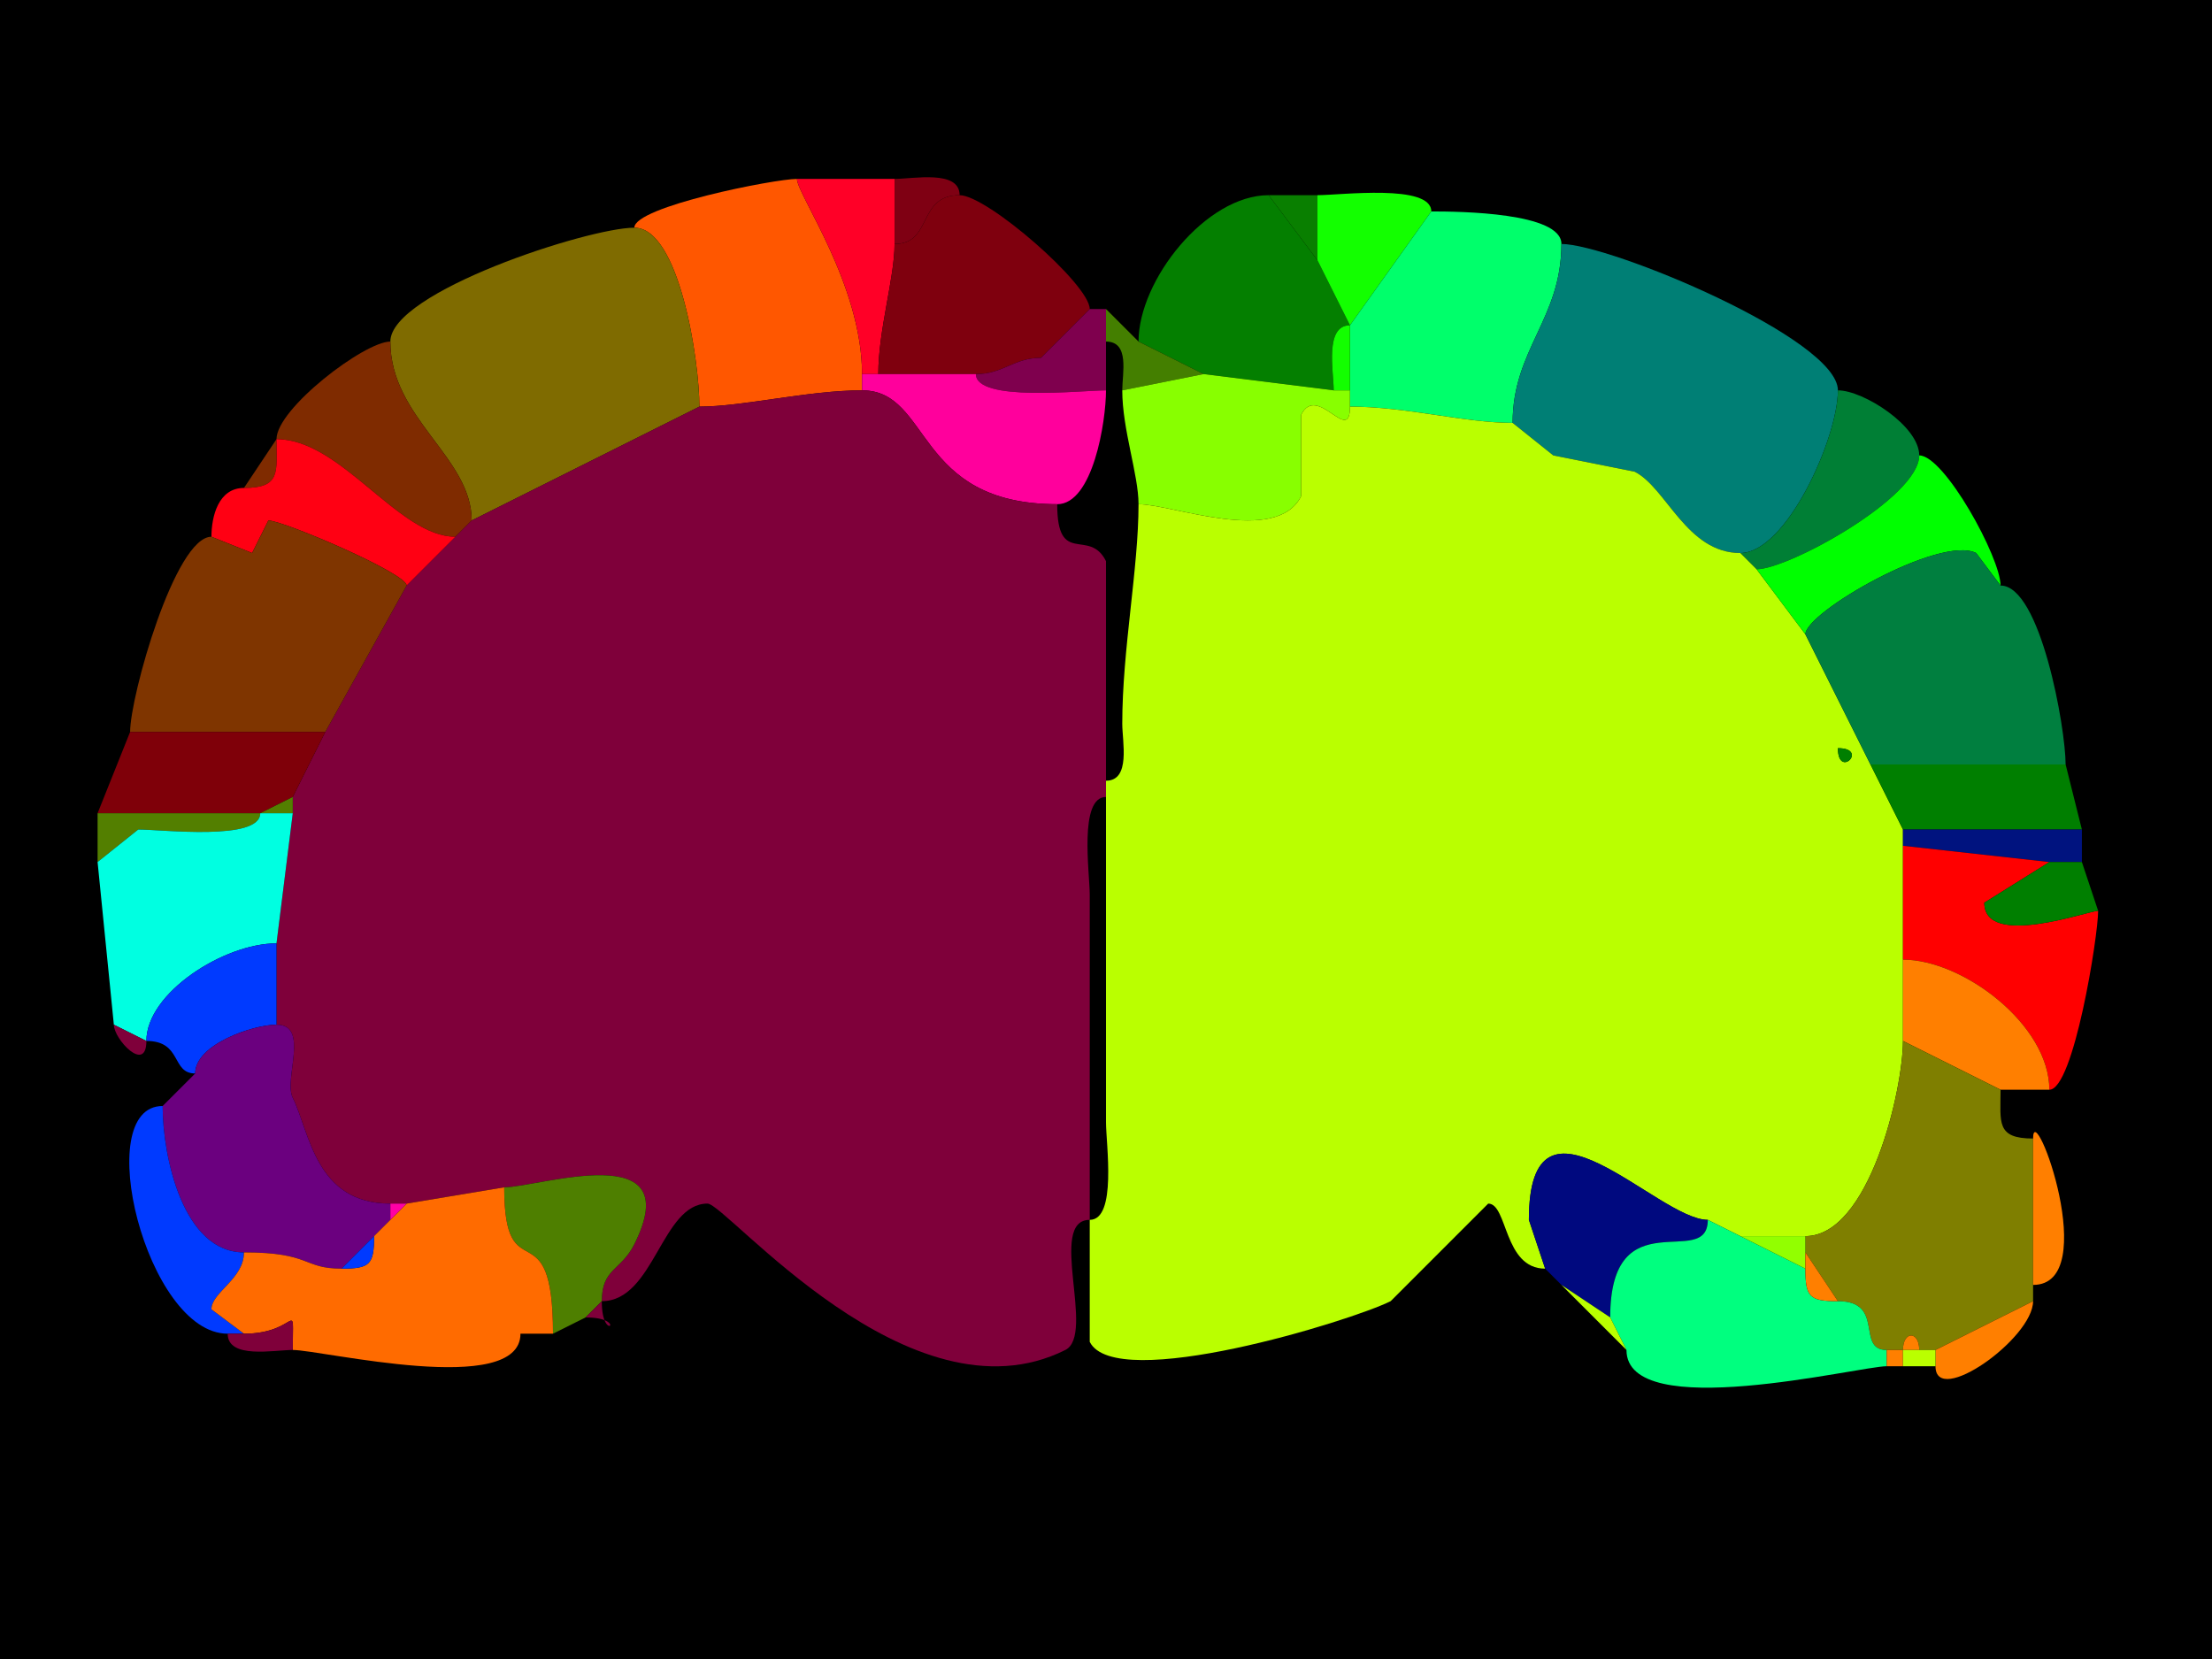 <svg xmlns="http://www.w3.org/2000/svg" xmlns:xlink="http://www.w3.org/1999/xlink" height="102" width="136">
<g>
<rect width="136" height="102" fill="#000000"  stroke-width="0" /> 
<path  fill="#FF5700" stroke-width="0" stroke="#FF5700" d = " M53 24 C49.675,24 45.69,25 43,25 43,22.156 41.764,14 39,14 39,12.7 47.63,11 49,11 49,11.959 53,17.486 53,23 53,23 53,24 53,24  Z"/>

<path  fill="#FF0027" stroke-width="0" stroke="#FF0027" d = " M53 23 L54,23 C54,20.293 55,17.097 55,15 55,15 55,11 55,11 55,11 49,11 49,11 49,11.959 53,17.486 53,23  Z"/>

<path  fill="#7F0013" stroke-width="0" stroke="#7F0013" d = " M59 12 C56.383,12 57.349,15 55,15 55,15 55,11 55,11 56.145,11 59,10.421 59,12  Z"/>

<path  fill="#7F000E" stroke-width="0" stroke="#7F000E" d = " M54 23 L60,23 C61.674,23 62.326,22 64,22 64,22 67,19 67,19 67,17.495 60.685,12 59,12 56.383,12 57.349,15 55,15 55,17.097 54,20.293 54,23  Z"/>

<path  fill="#047F00" stroke-width="0" stroke="#047F00" d = " M74 23 L82,24 C82,22.855 81.421,20 83,20 83,20 81,16 81,16 81,16 78,12 78,12 74.15,12 70,17.218 70,21 70,21 74,23 74,23  Z"/>

<path  fill="#097F00" stroke-width="0" stroke="#097F00" d = " M81 12 L81,16 C81,16 78,12 78,12 78,12 81,12 81,12  Z"/>

<path  fill="#13FF00" stroke-width="0" stroke="#13FF00" d = " M81 16 L83,20 C83,20 88,13 88,13 88,11.286 82.406,12 81,12 81,12 81,16 81,16  Z"/>

<path  fill="#00FF6B" stroke-width="0" stroke="#00FF6B" d = " M83 25 C86.51,25 90.022,26 93,26 93,21.478 96,19.602 96,15 96,13.069 89.775,13 88,13 88,13 83,20 83,20 83,20 83,24 83,24 83,24 83,25 83,25  Z"/>

<path  fill="#7F6B00" stroke-width="0" stroke="#7F6B00" d = " M43 25 L29,32 C29,28.108 24,25.717 24,21 24,17.956 36.17,14 39,14 41.764,14 43,22.156 43,25  Z"/>

<path  fill="#007F75" stroke-width="0" stroke="#007F75" d = " M93 26 L95.5,28 L100.5,29 C102.453,29.977 103.697,34 107,34 109.835,34 113,26.916 113,24 113,20.822 98.963,15 96,15 96,19.602 93,21.478 93,26  Z"/>

<path  fill="#7F004E" stroke-width="0" stroke="#7F004E" d = " M60 23 C60,24.735 66.51,24 68,24 68,24 68,21 68,21 68,21 68,19 68,19 68,19 67,19 67,19 67,19 64,22 64,22 62.326,22 61.674,23 60,23  Z"/>

<path  fill="#447F00" stroke-width="0" stroke="#447F00" d = " M74 23 L69,24 C69,22.952 69.473,21 68,21 68,21 68,19 68,19 68,19 70,21 70,21 70,21 74,23 74,23  Z"/>

<path  fill="#13FF00" stroke-width="0" stroke="#13FF00" d = " M82 24 L83,24 C83,24 83,20 83,20 81.421,20 82,22.855 82,24  Z"/>

<path  fill="#7F2B00" stroke-width="0" stroke="#7F2B00" d = " M29 32 L28,33 C24.49,33 20.985,27 17,27 17,25.129 22.4,21 24,21 24,25.717 29,28.108 29,32  Z"/>

<path  fill="#FF009C" stroke-width="0" stroke="#FF009C" d = " M68 24 C68,25.934 67.189,31 65,31 56.192,31 57.284,24 53,24 53,24 53,23 53,23 53,23 54,23 54,23 54,23 60,23 60,23 60,24.735 66.51,24 68,24  Z"/>

<path  fill="#88FF00" stroke-width="0" stroke="#88FF00" d = " M83 25 C83,27.405 80.984,23.532 80,25.5 L80,30.5 C78.477,33.547 72.073,31 70,31 70,29.181 69,26.409 69,24 69,24 74,23 74,23 74,23 82,24 82,24 82,24 83,24 83,24 83,24 83,25 83,25  Z"/>

<path  fill="#7F003A" stroke-width="0" stroke="#7F003A" d = " M67 75 C64.377,75 67.385,82.057 65.5,83 55.948,87.776 44.661,74 43.5,74 40.669,74 40.224,80 37,80 37,77.972 38.191,78.119 39,76.5 42.324,69.852 33.119,73 31,73 31,73 25,74 25,74 25,74 24,74 24,74 19.371,74 19.042,69.584 18,67.5 17.426,66.353 19.064,63 17,63 17,63 17,58 17,58 17,58 18,50 18,50 18,50 18,49 18,49 18,49 20,45 20,45 20,45 25,36 25,36 25,36 28,33 28,33 28,33 29,32 29,32 29,32 43,25 43,25 45.69,25 49.675,24 53,24 57.284,24 56.192,31 65,31 65,34.874 66.961,32.422 68,34.5 68,34.5 68,48 68,48 68,48 68,49 68,49 66.316,49 67,53.679 67,55 67,55 67,75 67,75  Z"/>

<path  fill="#007F35" stroke-width="0" stroke="#007F35" d = " M107 34 L108,35 C109.969,35 118,30.574 118,28 118,26.189 114.562,24 113,24 113,26.916 109.835,34 107,34  Z"/>

<path  fill-rule="evenodd" fill="#BAFF00" stroke-width="0" stroke="#BAFF00" d = " M113 46 C113,47.93 114.93,46 113,46  M107 76 L111,76 C114.922,76 117,67.007 117,64 117,64 117,59 117,59 117,55.981 117,55.019 117,52 117,52 117,51 117,51 117,51 115,47 115,47 115,47 111,39 111,39 111,39 108,35 108,35 108,35 107,34 107,34 103.697,34 102.453,29.977 100.5,29 100.5,29 95.5,28 95.5,28 95.5,28 93,26 93,26 90.022,26 86.51,25 83,25 83,27.405 80.984,23.532 80,25.5 80,25.5 80,30.5 80,30.5 78.477,33.547 72.073,31 70,31 70,34.971 69,39.931 69,44.5 69,45.598 69.534,48 68,48 68,48 68,49 68,49 68,49 68,69 68,69 68,70.321 68.684,75 67,75 67,75 67,82.5 67,82.5 68.59,85.68 83.073,81.213 85.5,80 85.5,80 91.5,74 91.5,74 92.703,74 92.442,78 95,78 95,78 94,75 94,75 94,65.837 101.912,75 105,75 105,75 107,76 107,76  Z"/>

<path  fill="#7F2B00" stroke-width="0" stroke="#7F2B00" d = " M17 27 L15,30 C17.294,30 17,29.003 17,27  Z"/>

<path  fill="#FF0013" stroke-width="0" stroke="#FF0013" d = " M28 33 L25,36 C25,35.245 17.402,32 16.5,32 16.5,32 15.5,34 15.5,34 15.5,34 13,33 13,33 13,31.762 13.423,30 15,30 17.294,30 17,29.003 17,27 20.985,27 24.49,33 28,33  Z"/>

<path  fill="#00FF00" stroke-width="0" stroke="#00FF00" d = " M123 36 L121.5,34 C119.272,32.886 111,37.638 111,39 111,39 108,35 108,35 109.969,35 118,30.574 118,28 119.547,28 123,34.283 123,36  Z"/>

<path  fill="#7F3500" stroke-width="0" stroke="#7F3500" d = " M8 45 C12.862,45 16.269,45 20,45 20,45 25,36 25,36 25,35.245 17.402,32 16.5,32 16.5,32 15.5,34 15.5,34 15.5,34 13,33 13,33 10.765,33 8,42.804 8,45  Z"/>

<path  fill="#007F3F" stroke-width="0" stroke="#007F3F" d = " M115 47 C118.391,47 122.6,47 127,47 127,44.767 125.454,36 123,36 123,36 121.5,34 121.5,34 119.272,32.886 111,37.638 111,39 111,39 115,47 115,47  Z"/>

<path  fill="#7F0009" stroke-width="0" stroke="#7F0009" d = " M6 50 L16,50 C16,50 18,49 18,49 18,49 20,45 20,45 16.269,45 12.862,45 8,45 8,45 6,50 6,50  Z"/>

<path  fill="#007F00" stroke-width="0" stroke="#007F00" d = " M113 46 C113,47.93 114.93,46 113,46  Z"/>

<path  fill="#007F00" stroke-width="0" stroke="#007F00" d = " M117 51 C121.135,51 124.305,51 128,51 128,51 127,47 127,47 122.6,47 118.391,47 115,47 115,47 117,51 117,51  Z"/>

<path  fill="#537F00" stroke-width="0" stroke="#537F00" d = " M16 50 L18,50 C18,50 18,49 18,49 18,49 16,50 16,50  Z"/>

<path  fill="#537F00" stroke-width="0" stroke="#537F00" d = " M16 50 C16,51.725 9.948,51 8.5,51 L6,53 C6,53 6,50 6,50 6,50 16,50 16,50  Z"/>

<path  fill="#00FFE1" stroke-width="0" stroke="#00FFE1" d = " M7 63 L9,64 C9,61.045 13.772,58 17,58 17,58 18,50 18,50 18,50 16,50 16,50 16,51.725 9.948,51 8.5,51 8.5,51 6,53 6,53 6,53 7,63 7,63  Z"/>

<path  fill="#00137F" stroke-width="0" stroke="#00137F" d = " M126 53 L128,53 C128,53 128,51 128,51 124.305,51 121.135,51 117,51 117,51 117,52 117,52 117,52 126,53 126,53  Z"/>

<path  fill="#FF0000" stroke-width="0" stroke="#FF0000" d = " M117 59 C120.687,59 126,63.003 126,67 127.496,67 129,57.548 129,56 128.386,56 122,58.33 122,55.5 122,55.5 126,53 126,53 126,53 117,52 117,52 117,55.019 117,55.981 117,59  Z"/>

<path  fill="#007F00" stroke-width="0" stroke="#007F00" d = " M128 53 L129,56 C128.386,56 122,58.33 122,55.5 122,55.5 126,53 126,53 126,53 128,53 128,53  Z"/>

<path  fill="#003AFF" stroke-width="0" stroke="#003AFF" d = " M9 64 C11.215,64 10.519,66 12,66 12,64.197 15.592,63 17,63 17,63 17,58 17,58 13.772,58 9,61.045 9,64  Z"/>

<path  fill="#FF7F00" stroke-width="0" stroke="#FF7F00" d = " M123 67 C124.333,67 124.667,67 126,67 126,63.003 120.687,59 117,59 117,59 117,64 117,64 117,64 123,67 123,67  Z"/>

<path  fill="#7F003A" stroke-width="0" stroke="#7F003A" d = " M7 63 L9,64 C9,66.026 7,63.896 7,63  Z"/>

<path  fill="#6B007F" stroke-width="0" stroke="#6B007F" d = " M15 77 C19.16,77 18.601,78 21,78 21,78 23,76 23,76 23,76 24,75 24,75 24,75 24,74 24,74 19.371,74 19.042,69.584 18,67.5 17.426,66.353 19.064,63 17,63 15.592,63 12,64.197 12,66 12,66 10,68 10,68 10,71.133 11.262,77 15,77  Z"/>

<path  fill="#7F7F00" stroke-width="0" stroke="#7F7F00" d = " M118 83 L119,83 C119,83 125,80 125,80 125,80 125,79 125,79 125,76.228 125,73.056 125,70 122.707,70 123,69.003 123,67 123,67 117,64 117,64 117,67.007 114.922,76 111,76 111,76 111,77 111,77 111,77 113,80 113,80 115.93,80 114.084,83 116,83 116,83 117,83 117,83 117,81.814 118,81.814 118,83  Z"/>

<path  fill="#003AFF" stroke-width="0" stroke="#003AFF" d = " M14 82 L15,82 C15,82 13,80.5 13,80.5 13,79.455 15,78.639 15,77 11.262,77 10,71.133 10,68 5.55,68 9.012,82 14,82  Z"/>

<path  fill="#FF7F00" stroke-width="0" stroke="#FF7F00" d = " M125 70 C125,73.056 125,76.228 125,79 129.29,79 125,67.334 125,70  Z"/>

<path  fill="#00097F" stroke-width="0" stroke="#00097F" d = " M96 79 L99,81 C99,73.605 105,78.149 105,75 101.912,75 94,65.837 94,75 94,75 95,78 95,78 95,78 96,79 96,79  Z"/>

<path  fill="#4E7F00" stroke-width="0" stroke="#4E7F00" d = " M36 81 L34,82 C34,74.06 31,79.615 31,73 33.119,73 42.324,69.852 39,76.5 38.191,78.119 37,77.972 37,80 37,80 36,81 36,81  Z"/>

<path  fill="#FF6B00" stroke-width="0" stroke="#FF6B00" d = " M32 82 L34,82 C34,74.06 31,79.615 31,73 31,73 25,74 25,74 25,74 24,75 24,75 24,75 23,76 23,76 23,77.747 22.747,78 21,78 18.601,78 19.16,77 15,77 15,78.639 13,79.455 13,80.5 13,80.5 15,82 15,82 18.393,82 18,79.644 18,83 19.789,83 32,85.949 32,82  Z"/>

<path  fill="#FF00A6" stroke-width="0" stroke="#FF00A6" d = " M25 74 L24,75 C24,75 24,74 24,74 24,74 25,74 25,74  Z"/>

<path  fill="#FF00A6" stroke-width="0" stroke="#FF00A6" d = " M24 75 L23,76 C23,76 24,75 24,75  Z"/>

<path  fill="#00FF7F" stroke-width="0" stroke="#00FF7F" d = " M116 83 L116,84 C114.301,84 100,87.552 100,83 100,83 99,81 99,81 99,73.605 105,78.149 105,75 105,75 107,76 107,76 107,76 111,78 111,78 111,79.747 111.253,80 113,80 115.93,80 114.084,83 116,83  Z"/>

<path  fill="#003AFF" stroke-width="0" stroke="#003AFF" d = " M23 76 L21,78 C22.747,78 23,77.747 23,76  Z"/>

<path  fill="#92FF00" stroke-width="0" stroke="#92FF00" d = " M111 77 L111,78 C111,78 107,76 107,76 107,76 111,76 111,76 111,76 111,77 111,77  Z"/>

<path  fill="#FF7F00" stroke-width="0" stroke="#FF7F00" d = " M111 78 C111,79.747 111.253,80 113,80 113,80 111,77 111,77 111,77 111,78 111,78  Z"/>

<path  fill="#BAFF00" stroke-width="0" stroke="#BAFF00" d = " M99 81 L100,83 C100,83 96,79 96,79 96,79 99,81 99,81  Z"/>

<path  fill="#7F003A" stroke-width="0" stroke="#7F003A" d = " M37 80 L36,81 C38.681,81 37,82.681 37,80  Z"/>

<path  fill="#FF7F00" stroke-width="0" stroke="#FF7F00" d = " M119 83 L119,84 C119,86.546 125,82.287 125,80 125,80 119,83 119,83  Z"/>

<path  fill="#7F003A" stroke-width="0" stroke="#7F003A" d = " M15 82 C18.393,82 18,79.644 18,83 16.855,83 14,83.579 14,82 14,82 15,82 15,82  Z"/>

<path  fill="#FF7F00" stroke-width="0" stroke="#FF7F00" d = " M117 83 L118,83 C118,81.814 117,81.814 117,83  Z"/>

<path  fill="#FF7F00" stroke-width="0" stroke="#FF7F00" d = " M116 84 L117,84 C117,84 117,83 117,83 117,83 116,83 116,83 116,83 116,84 116,84  Z"/>

<path  fill="#BAFF00" stroke-width="0" stroke="#BAFF00" d = " M117 84 L119,84 C119,84 119,83 119,83 119,83 118,83 118,83 118,83 117,83 117,83 117,83 117,84 117,84  Z"/>

</g>
</svg>
